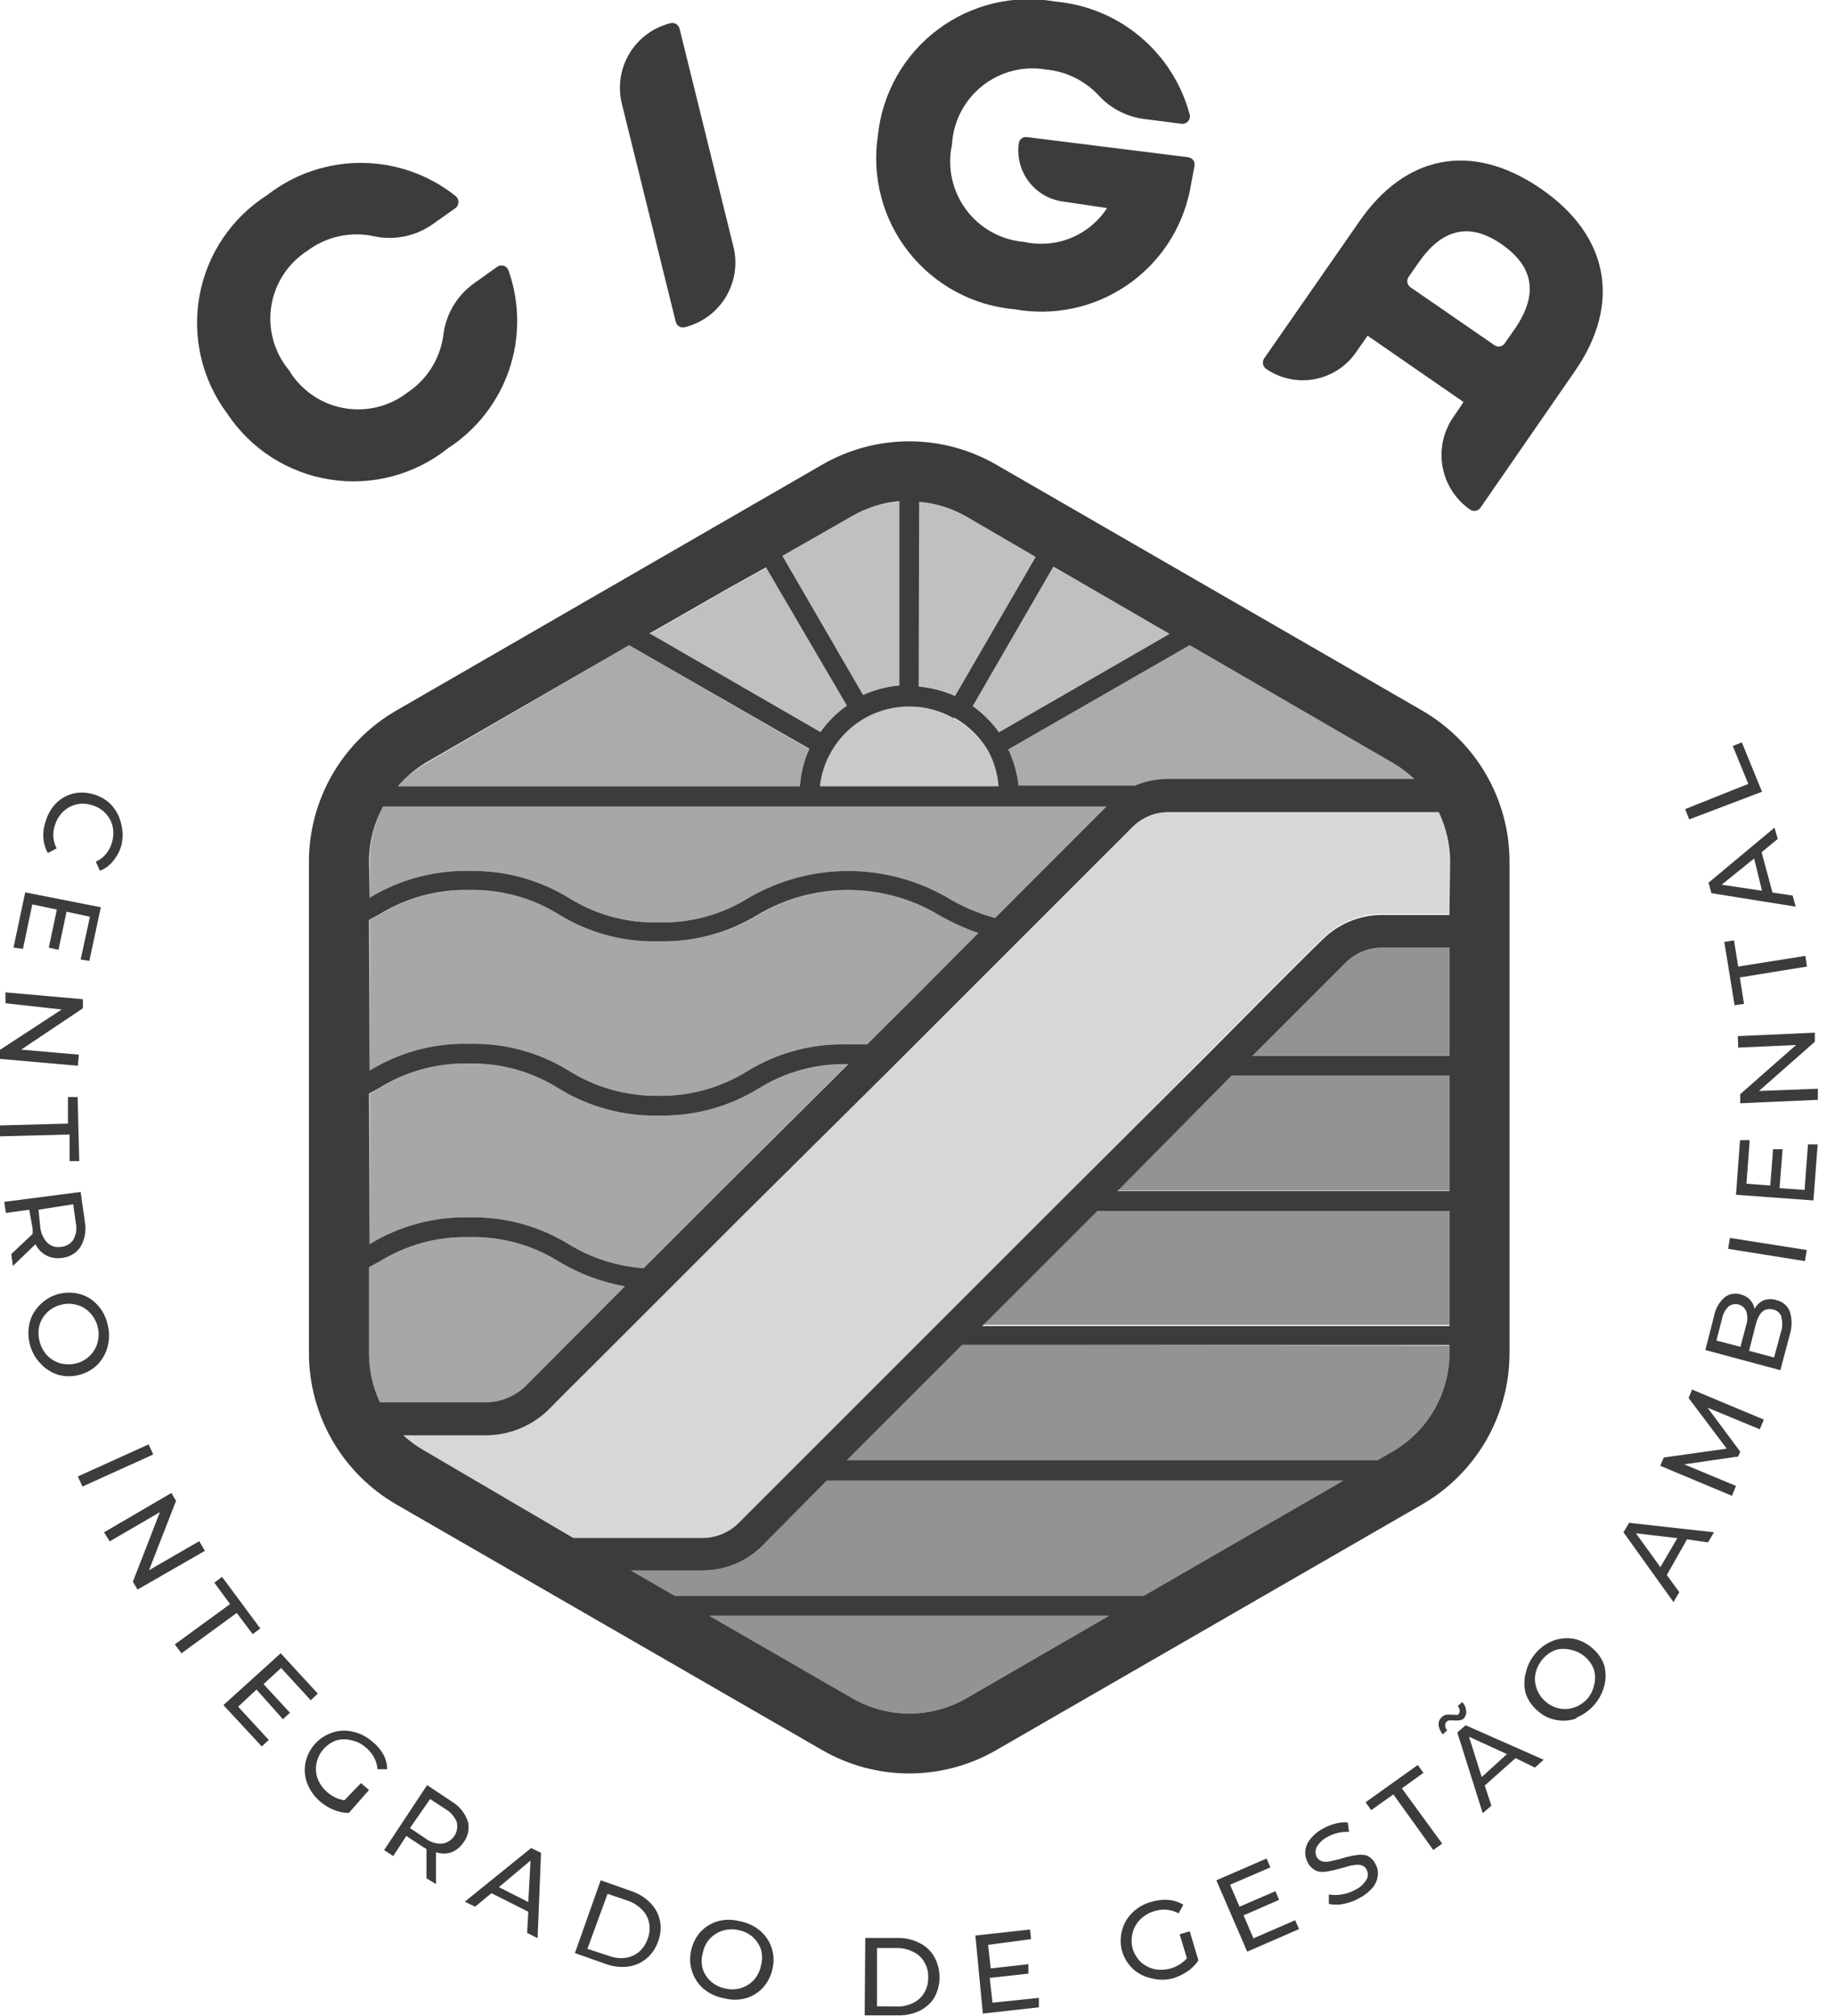 <svg width="91" height="100" viewBox="0 0 91 100" fill="none" xmlns="http://www.w3.org/2000/svg">
<g clip-path="url(#clip0_202_1800)">
<path d="M49.52 39H40.66C40.728 38.39 40.922 37.801 41.23 37.27C41.599 36.629 42.121 36.09 42.75 35.7L42.87 35.63C43.546 35.243 44.311 35.04 45.09 35.04C45.869 35.04 46.634 35.243 47.31 35.63L47.43 35.7C48.072 36.072 48.611 36.598 49 37.23C49.296 37.777 49.473 38.38 49.52 39Z" fill="#CAC9C9"/>
<path d="M70.13 38.63H57.92C57.36 38.632 56.806 38.744 56.29 38.96H50.51C50.441 38.339 50.269 37.734 50 37.17L59 32L69.07 37.81C69.454 38.042 69.809 38.317 70.13 38.63Z" fill="#ABABAB"/>
<path d="M58 31.44L49.54 36.32C49.179 35.819 48.74 35.38 48.24 35.02L52.24 28.1L58 31.44Z" fill="#C0C0C0"/>
<path d="M51.36 27.61L47.36 34.51C46.79 34.254 46.182 34.096 45.56 34.04V24.89C46.384 24.959 47.183 25.209 47.9 25.62L51.36 27.61Z" fill="#C0C0C0"/>
<path d="M44.6 24.89V34C43.978 34.056 43.37 34.214 42.8 34.47L38.8 27.57L42.24 25.57C42.966 25.171 43.773 24.938 44.6 24.89Z" fill="#C0C0C0"/>
<path d="M42 35C41.492 35.358 41.048 35.801 40.69 36.31L32.24 31.43L36.24 29.14L38.04 28.14L42 35Z" fill="#C0C0C0"/>
<path d="M40.15 37.17C39.887 37.748 39.725 38.367 39.67 39H19.73C20.134 38.549 20.607 38.164 21.13 37.86L31.2 32L31.44 32.14L40.15 37.17Z" fill="#ABABAB"/>
<path d="M31 63.8L30.93 63.86L29.11 65.69L26 68.81C25.508 69.252 24.88 69.514 24.22 69.55H18.84C18.485 68.793 18.301 67.966 18.3 67.13V62.85L18.8 62.58C20.139 61.745 21.693 61.32 23.27 61.36C24.844 61.319 26.396 61.743 27.73 62.58C28.735 63.185 29.844 63.599 31 63.8Z" fill="#A7A7A7"/>
<path d="M71.88 42.73V45.33H68.54C67.514 45.329 66.525 45.707 65.76 46.39C65.76 46.39 65.69 46.39 59.87 52.27L53.17 59L46.48 65.69L36.63 75.54C36.157 76.011 35.517 76.277 34.85 76.28H28.43L21.13 72C20.722 71.776 20.343 71.504 20 71.19H24.2C25.285 71.157 26.322 70.735 27.12 70C27.12 70 28.34 68.77 30.27 66.85L32.12 65L36.78 60.34L44 53.18L49.66 47.52L56.16 41.02C56.394 40.784 56.673 40.597 56.98 40.47C57.288 40.343 57.617 40.278 57.95 40.28H71.35C71.707 41.047 71.888 41.884 71.88 42.73Z" fill="#D7D7D7"/>
<path d="M42.07 52.76L35.62 59.2L31.92 62.9C30.602 62.81 29.325 62.402 28.2 61.71C26.72 60.8 25.007 60.338 23.27 60.38C21.529 60.336 19.813 60.798 18.33 61.71V54.24L18.83 53.97C20.169 53.135 21.723 52.71 23.3 52.75C24.867 52.724 26.408 53.158 27.73 54C29.215 54.908 30.93 55.369 32.67 55.33C34.407 55.368 36.118 54.906 37.6 54C38.937 53.161 40.492 52.737 42.07 52.78V52.76Z" fill="#A7A7A7"/>
<path d="M48.55 46.28L48.46 46.36C46.81 48 44.94 49.88 43 51.8C42.7 51.8 42.39 51.8 42 51.8C40.259 51.756 38.543 52.218 37.06 53.13C35.723 53.961 34.174 54.385 32.6 54.35C31.044 54.364 29.517 53.93 28.2 53.1C26.72 52.19 25.007 51.728 23.27 51.77C21.529 51.726 19.813 52.188 18.33 53.1V45.63L18.83 45.36C20.17 44.529 21.723 44.105 23.3 44.14C24.874 44.105 26.423 44.529 27.76 45.36C29.243 46.272 30.959 46.734 32.7 46.69C34.437 46.732 36.15 46.27 37.63 45.36C38.982 44.561 40.524 44.14 42.095 44.14C43.666 44.14 45.208 44.561 46.56 45.36C47.191 45.731 47.858 46.039 48.55 46.28Z" fill="#A7A7A7"/>
<path d="M54.87 40L49.35 45.53C48.523 45.31 47.732 44.973 47 44.53C45.501 43.659 43.799 43.2 42.065 43.2C40.331 43.2 38.629 43.659 37.13 44.53C35.796 45.367 34.244 45.791 32.67 45.75C31.092 45.793 29.537 45.369 28.2 44.53C26.718 43.624 25.007 43.162 23.27 43.2C21.53 43.161 19.815 43.622 18.33 44.53V42.73C18.321 41.778 18.552 40.84 19 40H54.87Z" fill="#A7A7A7"/>
<path d="M71.88 47V52.39H62.11L66.85 47.65C67.315 47.234 67.916 47.003 68.54 47H71.88Z" fill="#939393"/>
<path d="M71.88 53.35V59.06H55.41L61 53.43L61.08 53.35H71.88Z" fill="#939393"/>
<path d="M71.88 60V65.71H48.71L54.33 60.09L54.42 60H71.88Z" fill="#939393"/>
<path d="M71.88 66.74V67.13C71.874 68.118 71.61 69.088 71.114 69.942C70.617 70.796 69.906 71.506 69.05 72L68.32 72.42H42L47.62 66.8L47.71 66.71L71.88 66.74Z" fill="#939393"/>
<path d="M66.61 73.44L56.72 79.15H33.46L32.7 78.71L31.28 77.89H34.85C35.398 77.891 35.941 77.784 36.447 77.575C36.953 77.366 37.413 77.058 37.8 76.67L41 73.44H66.61Z" fill="#939393"/>
<path d="M55 80.14L47.91 84.23C47.05 84.728 46.074 84.99 45.08 84.99C44.086 84.99 43.11 84.728 42.25 84.23L35.16 80.14H55Z" fill="#939393"/>
<path d="M70.54 35.25L49.41 23.05C48.097 22.29 46.607 21.889 45.09 21.889C43.573 21.889 42.083 22.29 40.77 23.05L19.64 35.25C18.329 36.011 17.24 37.101 16.482 38.414C15.724 39.726 15.323 41.214 15.32 42.73V67.13C15.325 68.645 15.726 70.133 16.483 71.446C17.241 72.758 18.33 73.849 19.64 74.61L40.77 86.8C42.083 87.56 43.573 87.961 45.09 87.961C46.607 87.961 48.097 87.56 49.41 86.8L70.54 74.61C71.85 73.849 72.939 72.758 73.697 71.446C74.454 70.133 74.856 68.645 74.86 67.13V42.73C74.857 41.214 74.456 39.726 73.698 38.414C72.94 37.101 71.851 36.011 70.54 35.25ZM69.05 37.82C69.44 38.047 69.802 38.319 70.13 38.63H57.92C57.36 38.632 56.806 38.744 56.29 38.96H50.51C50.441 38.339 50.269 37.734 50 37.17L59 32L69.05 37.82ZM58 31.44L49.54 36.32C49.179 35.82 48.74 35.381 48.24 35.02L52.24 28.1L58 31.44ZM45.58 24.89C46.404 24.959 47.203 25.209 47.92 25.62L51.36 27.62L47.36 34.52C46.79 34.264 46.182 34.106 45.56 34.05L45.58 24.89ZM47.31 35.59L47.43 35.66C48.077 36.043 48.617 36.583 49 37.23C49.296 37.777 49.473 38.38 49.52 39H40.66C40.728 38.39 40.922 37.801 41.23 37.27C41.599 36.629 42.121 36.09 42.75 35.7L42.87 35.63C43.546 35.243 44.311 35.04 45.09 35.04C45.869 35.04 46.634 35.243 47.31 35.63V35.59ZM42.26 25.59C42.976 25.176 43.776 24.927 44.6 24.86V34C43.978 34.056 43.37 34.215 42.8 34.47L38.8 27.57L42.26 25.59ZM32.19 31.43L36.19 29.14L37.99 28.14L42 35C41.492 35.358 41.048 35.802 40.69 36.31L32.24 31.43H32.19ZM21.13 37.82L31.2 32L31.44 32.14L40.14 37.14C39.877 37.728 39.718 38.358 39.67 39H19.73C20.131 38.535 20.604 38.136 21.13 37.82ZM18.3 42.73C18.3 41.776 18.541 40.837 19 40H54.87L49.35 45.53C48.523 45.31 47.732 44.973 47 44.53C45.501 43.659 43.799 43.2 42.065 43.2C40.331 43.2 38.629 43.659 37.13 44.53C35.796 45.367 34.244 45.791 32.67 45.75C31.092 45.793 29.537 45.369 28.2 44.53C26.718 43.624 25.007 43.162 23.27 43.2C21.53 43.161 19.815 43.622 18.33 44.53L18.3 42.73ZM18.3 45.63L18.8 45.36C20.14 44.529 21.693 44.105 23.27 44.14C24.844 44.105 26.393 44.529 27.73 45.36C29.213 46.272 30.929 46.734 32.67 46.69C34.407 46.732 36.12 46.27 37.6 45.36C38.952 44.561 40.494 44.14 42.065 44.14C43.636 44.14 45.178 44.561 46.53 45.36C47.165 45.732 47.835 46.04 48.53 46.28L48.44 46.36C46.81 48 44.94 49.88 43 51.8C42.7 51.8 42.39 51.8 42 51.8C40.259 51.756 38.543 52.218 37.06 53.13C35.723 53.961 34.174 54.385 32.6 54.35C31.044 54.364 29.517 53.93 28.2 53.1C26.72 52.19 25.007 51.728 23.27 51.77C21.529 51.726 19.813 52.188 18.33 53.1L18.3 45.63ZM18.3 54.24L18.8 53.97C20.139 53.135 21.693 52.71 23.27 52.75C24.847 52.718 26.399 53.153 27.73 54C29.215 54.908 30.93 55.369 32.67 55.33C34.407 55.368 36.118 54.906 37.6 54C38.937 53.161 40.492 52.737 42.07 52.78L35.62 59.2L31.92 62.9C30.602 62.81 29.325 62.402 28.2 61.71C26.72 60.8 25.007 60.338 23.27 60.38C21.529 60.336 19.813 60.798 18.33 61.71L18.3 54.24ZM18.84 69.55C18.485 68.793 18.301 67.966 18.3 67.13V62.85L18.8 62.58C20.139 61.745 21.693 61.32 23.27 61.36C24.844 61.319 26.396 61.743 27.73 62.58C28.735 63.185 29.844 63.599 31 63.8L30.93 63.86L29.11 65.69L26 68.81C25.508 69.252 24.88 69.514 24.22 69.55H18.84ZM47.92 84.23C47.06 84.728 46.084 84.99 45.09 84.99C44.096 84.99 43.12 84.728 42.26 84.23L35.17 80.14H55L47.92 84.23ZM56.72 79.15H33.46L32.7 78.71L31.28 77.89H34.85C35.398 77.891 35.941 77.784 36.447 77.575C36.953 77.366 37.413 77.058 37.8 76.67L41 73.44H66.61L56.72 79.15ZM71.88 67.15C71.871 68.135 71.605 69.1 71.109 69.951C70.613 70.801 69.903 71.508 69.05 72L68.32 72.42H42L47.62 66.8L47.71 66.71H71.88V67.15ZM71.88 65.77H48.71L54.33 60.15L54.42 60.06H71.88V65.77ZM71.88 59.08H55.41L61 53.43L61.08 53.35H71.88V59.08ZM71.88 52.38H62.11L66.85 47.64C67.316 47.228 67.917 47 68.54 47H71.88V52.38ZM71.88 45.38H68.54C67.514 45.38 66.525 45.757 65.76 46.44C65.76 46.44 65.69 46.44 59.87 52.32L53.17 59L46.48 65.69L36.63 75.54C36.157 76.011 35.517 76.277 34.85 76.28H28.43L21.13 72C20.722 71.776 20.343 71.504 20 71.19H24.2C25.285 71.158 26.322 70.735 27.12 70C27.12 70 28.34 68.77 30.27 66.85L32.12 65L36.78 60.34L44 53.18L49.66 47.52L56.16 41.02C56.394 40.784 56.673 40.597 56.98 40.47C57.288 40.343 57.617 40.278 57.95 40.28H71.35C71.717 41.045 71.909 41.882 71.91 42.73L71.88 45.38Z" fill="#3C3C3B"/>
<path d="M11.26 20.5C10.642 19.671 10.202 18.723 9.968 17.717C9.733 16.71 9.709 15.665 9.897 14.649C10.084 13.632 10.48 12.665 11.059 11.808C11.637 10.952 12.387 10.224 13.26 9.67C14.595 8.63 16.241 8.07 17.934 8.079C19.626 8.088 21.266 8.666 22.59 9.72C22.636 9.756 22.673 9.801 22.698 9.853C22.724 9.905 22.737 9.962 22.737 10.02C22.737 10.078 22.724 10.135 22.698 10.187C22.673 10.239 22.636 10.284 22.59 10.32L21.4 11.16C20.974 11.449 20.493 11.646 19.987 11.739C19.481 11.832 18.961 11.819 18.46 11.7C17.901 11.591 17.326 11.6 16.771 11.728C16.217 11.855 15.695 12.098 15.24 12.44C14.764 12.747 14.358 13.151 14.05 13.626C13.742 14.101 13.538 14.636 13.452 15.195C13.366 15.755 13.4 16.326 13.551 16.872C13.703 17.417 13.968 17.925 14.33 18.36C14.621 18.846 15.012 19.265 15.477 19.588C15.942 19.912 16.47 20.133 17.027 20.237C17.584 20.341 18.157 20.325 18.707 20.191C19.258 20.057 19.773 19.808 20.22 19.46C20.692 19.144 21.093 18.732 21.396 18.252C21.699 17.771 21.898 17.232 21.98 16.67C22.034 16.158 22.195 15.664 22.451 15.217C22.708 14.771 23.055 14.384 23.47 14.08L24.66 13.23C24.707 13.198 24.762 13.177 24.818 13.169C24.875 13.161 24.933 13.167 24.987 13.185C25.042 13.204 25.091 13.235 25.131 13.275C25.172 13.316 25.202 13.366 25.22 13.42C25.781 15.012 25.791 16.747 25.247 18.345C24.702 19.943 23.636 21.311 22.22 22.23C21.405 22.882 20.462 23.357 19.453 23.625C18.444 23.892 17.39 23.946 16.358 23.783C15.327 23.62 14.341 23.244 13.463 22.679C12.585 22.114 11.835 21.372 11.26 20.5Z" fill="#3C3C3B"/>
<path d="M33.25 1.15C33.297 1.138 33.346 1.136 33.395 1.143C33.443 1.15 33.489 1.166 33.531 1.191C33.573 1.216 33.609 1.25 33.638 1.289C33.667 1.328 33.688 1.373 33.7 1.42L36.37 12.23C36.475 12.651 36.495 13.088 36.431 13.517C36.366 13.946 36.218 14.358 35.994 14.73C35.77 15.101 35.475 15.425 35.127 15.682C34.777 15.94 34.381 16.126 33.96 16.23C33.913 16.242 33.864 16.244 33.815 16.237C33.767 16.23 33.721 16.214 33.679 16.189C33.637 16.163 33.601 16.13 33.572 16.091C33.543 16.052 33.522 16.007 33.51 15.96L30.84 5.15C30.735 4.729 30.715 4.292 30.779 3.863C30.844 3.434 30.992 3.022 31.216 2.65C31.44 2.279 31.735 1.955 32.084 1.698C32.433 1.44 32.829 1.254 33.25 1.15Z" fill="#3C3C3B"/>
<path d="M43.54 6.69C43.649 5.662 43.968 4.668 44.478 3.769C44.989 2.87 45.678 2.086 46.505 1.466C47.332 0.846 48.278 0.403 49.283 0.164C50.289 -0.074 51.333 -0.103 52.35 0.08C53.9 0.219 55.37 0.832 56.56 1.836C57.75 2.84 58.602 4.185 59 5.69C59.014 5.748 59.013 5.809 58.997 5.867C58.982 5.925 58.953 5.978 58.913 6.023C58.873 6.067 58.822 6.101 58.766 6.121C58.71 6.142 58.649 6.148 58.59 6.14L56.8 5.91C55.919 5.811 55.103 5.4 54.5 4.75C53.819 4.011 52.89 3.548 51.89 3.45C51.334 3.353 50.763 3.375 50.216 3.515C49.669 3.654 49.157 3.908 48.715 4.259C48.273 4.611 47.91 5.052 47.651 5.554C47.391 6.055 47.241 6.606 47.21 7.17C47.09 7.727 47.09 8.303 47.211 8.86C47.332 9.417 47.57 9.942 47.91 10.399C48.25 10.856 48.683 11.236 49.182 11.512C49.68 11.788 50.232 11.954 50.8 12C51.573 12.171 52.38 12.101 53.112 11.801C53.845 11.501 54.469 10.984 54.9 10.32L52.74 10C52.404 9.958 52.081 9.85 51.787 9.682C51.494 9.515 51.236 9.29 51.03 9.023C50.823 8.755 50.672 8.449 50.585 8.122C50.497 7.796 50.475 7.455 50.52 7.12C50.525 7.072 50.539 7.025 50.563 6.982C50.587 6.94 50.618 6.902 50.657 6.872C50.695 6.843 50.739 6.821 50.786 6.808C50.833 6.796 50.882 6.793 50.93 6.8L58.93 7.8C58.977 7.806 59.023 7.822 59.065 7.846C59.106 7.87 59.142 7.902 59.171 7.94C59.2 7.978 59.221 8.022 59.233 8.068C59.245 8.114 59.247 8.163 59.24 8.21L59 9.49C58.599 11.403 57.468 13.084 55.847 14.176C54.226 15.269 52.244 15.686 50.32 15.34C49.293 15.251 48.296 14.952 47.389 14.461C46.483 13.97 45.688 13.298 45.052 12.487C44.416 11.676 43.954 10.743 43.694 9.746C43.434 8.748 43.381 7.708 43.54 6.69Z" fill="#3C3C3B"/>
<path d="M67.4 11C69.68 7.69 72.97 7 76.4 9.35C79.83 11.7 80.4 15.09 78.1 18.41L73.42 25.18C73.365 25.26 73.281 25.316 73.186 25.335C73.09 25.353 72.991 25.334 72.91 25.28C72.19 24.783 71.697 24.02 71.54 23.159C71.382 22.298 71.573 21.41 72.07 20.69L72.58 19.94L67.82 16.65L67.25 17.47C67.011 17.818 66.705 18.115 66.351 18.344C65.996 18.574 65.6 18.731 65.185 18.807C64.77 18.883 64.344 18.877 63.931 18.788C63.518 18.699 63.127 18.53 62.78 18.29C62.703 18.232 62.651 18.147 62.635 18.053C62.618 17.958 62.638 17.861 62.69 17.78L67.4 11ZM74.11 17.12C74.149 17.148 74.194 17.169 74.241 17.18C74.288 17.19 74.337 17.192 74.384 17.183C74.432 17.175 74.477 17.157 74.518 17.131C74.558 17.104 74.593 17.07 74.62 17.03L75.11 16.33C76.27 14.65 76.11 13.27 74.49 12.13C72.87 10.99 71.49 11.36 70.34 13.04L69.85 13.74C69.796 13.821 69.777 13.92 69.795 14.015C69.814 14.111 69.87 14.195 69.95 14.25L74.11 17.12Z" fill="#3C3C3B"/>
<path d="M2.81 39.81C3.061 39.573 3.372 39.411 3.71 39.34C4.045 39.281 4.389 39.309 4.71 39.42C5.047 39.525 5.349 39.723 5.58 39.99C5.804 40.254 5.955 40.571 6.02 40.91C6.108 41.269 6.101 41.645 6 42C5.912 42.268 5.773 42.516 5.59 42.73C5.421 42.933 5.205 43.091 4.96 43.19L4.75 42.74C4.934 42.656 5.099 42.534 5.233 42.383C5.368 42.231 5.469 42.053 5.53 41.86C5.617 41.603 5.641 41.328 5.6 41.06C5.554 40.807 5.44 40.572 5.27 40.38C5.094 40.178 4.866 40.029 4.61 39.95C4.36 39.861 4.091 39.84 3.83 39.89C3.58 39.942 3.349 40.059 3.16 40.23C2.96 40.415 2.811 40.65 2.73 40.91C2.661 41.1 2.633 41.302 2.646 41.504C2.66 41.705 2.716 41.901 2.81 42.08L2.37 42.31C2.242 42.08 2.167 41.823 2.15 41.56C2.132 41.275 2.173 40.989 2.27 40.72C2.371 40.376 2.556 40.063 2.81 39.81Z" fill="#3C3C3B"/>
<path d="M1.14 47.06L0.67 47L1.25 44.26L5 45L4.43 47.66L4 47.59L4.46 45.47L3.3 45.22L2.9 47.11L2.42 47L2.82 45.11L1.6 44.86L1.14 47.06Z" fill="#3C3C3B"/>
<path d="M3.86 52.86L0 52.52V52.07L3.06 50.07L0.27 49.76V49.22L4.11 49.56V50.01L1.05 52.06L3.91 52.31L3.86 52.86Z" fill="#3C3C3B"/>
<path d="M3.37 55.73V54.41H3.85L3.93 57.59H3.45V56.27L0 56.36V55.82L3.37 55.73Z" fill="#3C3C3B"/>
<path d="M0.56 62.2L1.62 61.2C1.62 61.1 1.62 61.02 1.62 60.96L1.45 60L0.29 60.16L0.21 59.61L4 59.12L4.21 60.61C4.284 61.029 4.21 61.46 4 61.83C3.899 61.986 3.763 62.118 3.604 62.215C3.445 62.312 3.266 62.372 3.08 62.39C2.814 62.434 2.541 62.392 2.3 62.27C2.064 62.147 1.874 61.951 1.76 61.71L0.64 62.79L0.56 62.2ZM2.37 61.66C2.461 61.741 2.57 61.8 2.689 61.831C2.807 61.862 2.93 61.865 3.05 61.84C3.169 61.829 3.285 61.791 3.387 61.729C3.489 61.666 3.576 61.581 3.64 61.48C3.779 61.23 3.821 60.939 3.76 60.66L3.63 59.73L1.91 60L2 60.9C2.036 61.187 2.166 61.455 2.37 61.66Z" fill="#3C3C3B"/>
<path d="M1.47 65.6C1.559 65.256 1.742 64.944 2 64.7C2.249 64.45 2.559 64.271 2.9 64.18C3.244 64.09 3.606 64.09 3.95 64.18C4.284 64.271 4.586 64.455 4.82 64.71C5.083 64.988 5.263 65.335 5.34 65.71C5.43 66.061 5.43 66.429 5.34 66.78C5.256 67.114 5.087 67.421 4.85 67.67C4.598 67.921 4.284 68.101 3.94 68.19C3.596 68.284 3.234 68.284 2.89 68.19C2.548 68.083 2.24 67.886 2 67.62C1.75 67.356 1.571 67.032 1.48 66.68C1.387 66.326 1.384 65.955 1.47 65.6ZM2.35 67.24C2.53 67.421 2.754 67.552 3 67.62C3.259 67.685 3.531 67.685 3.79 67.62C4.047 67.553 4.282 67.418 4.47 67.23C4.648 67.049 4.775 66.825 4.84 66.58C4.91 66.321 4.91 66.049 4.84 65.79C4.771 65.53 4.637 65.293 4.45 65.1C4.275 64.912 4.049 64.78 3.8 64.72C3.545 64.645 3.275 64.645 3.02 64.72C2.771 64.778 2.541 64.901 2.355 65.077C2.169 65.253 2.033 65.475 1.96 65.72C1.89 65.979 1.89 66.251 1.96 66.51C2.022 66.784 2.157 67.036 2.35 67.24Z" fill="#3C3C3B"/>
<path d="M7.37 71.64L7.6 72.14L4.09 73.73L3.86 73.23L7.37 71.64Z" fill="#3C3C3B"/>
<path d="M10.16 76.92L6.82 78.84L6.59 78.45L7.93 75L5.44 76.45L5.16 76L8.5 74.05L8.73 74.44L7.39 77.88L9.88 76.44L10.16 76.92Z" fill="#3C3C3B"/>
<path d="M11.41 79.56L10.63 78.5L11.01 78.21L12.91 80.77L12.53 81.05L11.74 80L9 82L8.67 81.56L11.41 79.56Z" fill="#3C3C3B"/>
<path d="M13.33 86.3L12.98 86.62L11.08 84.57L13.92 82L15.76 84L15.41 84.33L13.94 82.73L13.07 83.53L14.38 84.95L14.03 85.27L12.72 83.8L11.81 84.65L13.33 86.3Z" fill="#3C3C3B"/>
<path d="M17.9 88.44L18.3 88.78L17.3 89.92C17.046 89.917 16.795 89.867 16.56 89.77C16.308 89.669 16.075 89.527 15.87 89.35C15.594 89.11 15.378 88.809 15.24 88.47C15.116 88.152 15.082 87.806 15.14 87.47C15.204 87.121 15.361 86.795 15.593 86.526C15.825 86.257 16.124 86.055 16.46 85.94C16.781 85.827 17.128 85.807 17.46 85.88C17.832 85.956 18.177 86.128 18.46 86.38C18.68 86.548 18.863 86.759 19 87C19.129 87.229 19.198 87.487 19.2 87.75H18.72C18.703 87.545 18.644 87.345 18.548 87.163C18.452 86.981 18.32 86.82 18.16 86.69C17.959 86.502 17.71 86.374 17.44 86.32C17.192 86.25 16.928 86.25 16.68 86.32C16.429 86.413 16.205 86.568 16.03 86.77C15.856 86.972 15.739 87.217 15.69 87.48C15.644 87.735 15.668 87.998 15.76 88.24C15.863 88.491 16.024 88.713 16.23 88.89C16.468 89.104 16.763 89.243 17.08 89.29L17.9 88.44Z" fill="#3C3C3B"/>
<path d="M21.15 93.16V91.71L20.95 91.59L20.15 91.06L19.5 92.06L19.05 91.76L21.18 88.54L22.43 89.37C22.802 89.598 23.079 89.954 23.21 90.37C23.248 90.54 23.25 90.717 23.213 90.888C23.177 91.059 23.104 91.22 23 91.36C22.855 91.59 22.642 91.769 22.39 91.87C22.14 91.956 21.869 91.956 21.62 91.87V93.45L21.15 93.16ZM21.94 91.44C22.059 91.421 22.174 91.378 22.275 91.313C22.377 91.248 22.464 91.162 22.531 91.061C22.598 90.961 22.643 90.847 22.663 90.728C22.684 90.609 22.679 90.487 22.65 90.37C22.544 90.106 22.355 89.885 22.11 89.74L21.33 89.23L20.33 90.67L21.11 91.19C21.347 91.372 21.642 91.461 21.94 91.44Z" fill="#3C3C3B"/>
<path d="M26.2 94.82L24.37 93.9L23.56 94.57L23.05 94.32L26.34 91.66L26.83 91.9L26.66 96.13L26.14 95.87L26.2 94.82ZM26.2 94.34L26.31 92.28L24.74 93.6L26.2 94.34Z" fill="#3C3C3B"/>
<path d="M29.79 93.26L31.32 93.8C31.676 93.919 31.998 94.121 32.26 94.39C32.5 94.634 32.664 94.944 32.73 95.28C32.793 95.615 32.762 95.961 32.64 96.28C32.531 96.615 32.33 96.913 32.06 97.14C31.799 97.36 31.479 97.499 31.14 97.54C30.768 97.585 30.391 97.54 30.04 97.41L28.51 96.87L29.79 93.26ZM30.17 97C30.434 97.103 30.718 97.141 31 97.11C31.254 97.077 31.493 96.973 31.69 96.81C31.889 96.635 32.037 96.411 32.12 96.16C32.217 95.912 32.241 95.641 32.19 95.38C32.143 95.129 32.021 94.899 31.84 94.72C31.643 94.515 31.399 94.361 31.13 94.27L30.13 93.93L29.13 96.66L30.17 97Z" fill="#3C3C3B"/>
<path d="M34.9 98.65C34.634 98.421 34.435 98.125 34.324 97.792C34.213 97.459 34.194 97.103 34.27 96.76C34.339 96.415 34.498 96.094 34.73 95.83C34.965 95.573 35.266 95.386 35.6 95.29C35.954 95.194 36.326 95.194 36.68 95.29C37.048 95.353 37.392 95.512 37.68 95.75C37.951 95.975 38.153 96.271 38.264 96.605C38.376 96.939 38.391 97.297 38.31 97.64C38.241 97.985 38.083 98.306 37.85 98.57C37.619 98.826 37.321 99.013 36.99 99.11C36.636 99.206 36.264 99.206 35.91 99.11C35.539 99.047 35.191 98.888 34.9 98.65ZM36.77 98.6C37.011 98.518 37.227 98.377 37.4 98.19C37.572 97.986 37.689 97.742 37.74 97.48C37.81 97.225 37.81 96.955 37.74 96.7C37.658 96.459 37.517 96.243 37.33 96.07C37.126 95.898 36.882 95.781 36.62 95.73C36.364 95.67 36.097 95.679 35.845 95.756C35.594 95.833 35.368 95.976 35.19 96.17C35.014 96.371 34.897 96.617 34.85 96.88C34.775 97.135 34.775 97.405 34.85 97.66C34.932 97.903 35.077 98.121 35.27 98.29C35.473 98.464 35.718 98.581 35.98 98.63C36.241 98.691 36.514 98.68 36.77 98.6Z" fill="#3C3C3B"/>
<path d="M42.91 96.12H44.54C44.916 96.116 45.287 96.205 45.62 96.38C45.923 96.533 46.174 96.774 46.34 97.07C46.505 97.377 46.592 97.721 46.592 98.07C46.592 98.419 46.505 98.763 46.34 99.07C46.158 99.36 45.898 99.592 45.59 99.74C45.249 99.898 44.876 99.973 44.5 99.96H42.88L42.91 96.12ZM44.45 99.52C44.733 99.534 45.015 99.475 45.27 99.35C45.502 99.242 45.697 99.068 45.83 98.85C45.965 98.623 46.034 98.364 46.03 98.1C46.046 97.835 45.983 97.57 45.85 97.34C45.728 97.115 45.539 96.933 45.31 96.82C45.057 96.687 44.776 96.618 44.49 96.62H43.49V99.51L44.45 99.52Z" fill="#3C3C3B"/>
<path d="M51.52 99.09V99.56L48.74 99.87L48.37 96L51.08 95.7L51.13 96.18L49 96.46L49.13 97.63L51 97.42V97.89L49.08 98.1L49.22 99.33L51.52 99.09Z" fill="#3C3C3B"/>
<path d="M58.5 95.94L59 95.79L59.43 97.23C59.291 97.443 59.11 97.627 58.9 97.77C58.679 97.922 58.436 98.04 58.18 98.12C57.826 98.214 57.454 98.214 57.1 98.12C56.761 98.052 56.446 97.893 56.19 97.66C55.929 97.415 55.739 97.104 55.64 96.76C55.555 96.432 55.555 96.088 55.64 95.76C55.723 95.421 55.9 95.113 56.15 94.87C56.412 94.612 56.736 94.426 57.09 94.33C57.365 94.245 57.653 94.211 57.94 94.23C58.202 94.254 58.455 94.335 58.68 94.47L58.45 94.9C58.268 94.801 58.068 94.74 57.861 94.721C57.655 94.702 57.447 94.726 57.25 94.79C56.985 94.864 56.744 95.005 56.55 95.2C56.366 95.381 56.234 95.61 56.17 95.86C56.1 96.119 56.1 96.391 56.17 96.65C56.246 96.905 56.388 97.136 56.58 97.32C56.773 97.492 57.007 97.613 57.26 97.67C57.551 97.724 57.85 97.703 58.13 97.609C58.41 97.514 58.662 97.349 58.86 97.13L58.5 95.94Z" fill="#3C3C3B"/>
<path d="M64.23 95.24L64.42 95.68L61.85 96.8L60.32 93.26L62.81 92.18L63 92.62L61 93.48L61.47 94.57L63.25 93.8L63.43 94.23L61.67 95L62.16 96.14L64.23 95.24Z" fill="#3C3C3B"/>
<path d="M66.63 94.43C66.39 94.485 66.14 94.485 65.9 94.43V93.96C66.115 94 66.335 94 66.55 93.96C66.789 93.922 67.02 93.841 67.23 93.72C67.456 93.611 67.644 93.437 67.77 93.22C67.812 93.145 67.834 93.061 67.834 92.975C67.834 92.889 67.812 92.805 67.77 92.73C67.745 92.675 67.707 92.627 67.66 92.589C67.613 92.551 67.559 92.524 67.5 92.51C67.379 92.48 67.251 92.48 67.13 92.51C67 92.51 66.82 92.58 66.59 92.64C66.354 92.714 66.114 92.771 65.87 92.81C65.689 92.855 65.501 92.855 65.32 92.81C65.121 92.731 64.957 92.581 64.86 92.39C64.763 92.22 64.718 92.025 64.73 91.83C64.748 91.615 64.828 91.41 64.96 91.24C65.133 91.017 65.351 90.833 65.6 90.7C65.795 90.59 66.003 90.506 66.22 90.45C66.421 90.392 66.631 90.372 66.84 90.39L66.9 90.86C66.712 90.851 66.523 90.868 66.34 90.91C66.161 90.952 65.99 91.019 65.83 91.11C65.607 91.219 65.422 91.394 65.3 91.61C65.26 91.687 65.24 91.773 65.24 91.86C65.24 91.947 65.26 92.033 65.3 92.11C65.36 92.212 65.456 92.287 65.57 92.32C65.695 92.35 65.825 92.35 65.95 92.32C66.132 92.287 66.312 92.243 66.49 92.19C66.722 92.115 66.959 92.058 67.2 92.02C67.381 91.98 67.569 91.98 67.75 92.02C67.944 92.099 68.103 92.244 68.2 92.43C68.301 92.598 68.347 92.794 68.33 92.99C68.312 93.208 68.232 93.416 68.1 93.59C67.921 93.808 67.7 93.989 67.45 94.12C67.198 94.273 66.92 94.378 66.63 94.43Z" fill="#3C3C3B"/>
<path d="M69.1 89L68 89.78L67.72 89.39L70.31 87.54L70.59 87.93L69.52 88.7L71.52 91.44L71.08 91.76L69.1 89Z" fill="#3C3C3B"/>
<path d="M72.34 85.33C72.243 85.338 72.147 85.338 72.05 85.33H71.87C71.849 85.33 71.828 85.334 71.809 85.343C71.79 85.351 71.773 85.364 71.76 85.38C71.729 85.403 71.704 85.433 71.688 85.468C71.672 85.503 71.666 85.542 71.67 85.58C71.672 85.67 71.708 85.755 71.77 85.82L71.55 86.02C71.433 85.889 71.36 85.725 71.34 85.55C71.334 85.476 71.346 85.402 71.376 85.334C71.406 85.266 71.452 85.206 71.51 85.16C71.566 85.101 71.64 85.062 71.72 85.05C71.816 85.038 71.914 85.038 72.01 85.05H72.19C72.226 85.061 72.264 85.061 72.3 85.05C72.329 85.026 72.353 84.995 72.368 84.96C72.384 84.926 72.391 84.888 72.39 84.85C72.387 84.763 72.351 84.681 72.29 84.62L72.51 84.42C72.63 84.544 72.701 84.708 72.71 84.88C72.716 84.953 72.705 85.027 72.677 85.094C72.65 85.162 72.606 85.222 72.55 85.27C72.485 85.304 72.413 85.325 72.34 85.33ZM75.16 87.2L73.63 88.56L73.96 89.56L73.53 89.93L72.27 85.93L72.68 85.57L76.55 87.28L76.12 87.67L75.16 87.2ZM74.73 87L72.85 86.14L73.48 88.14L74.73 87Z" fill="#3C3C3B"/>
<path d="M78.18 85.23C77.86 85.347 77.514 85.374 77.18 85.31C76.832 85.25 76.509 85.09 76.25 84.85C75.978 84.623 75.774 84.325 75.66 83.99C75.575 83.662 75.575 83.318 75.66 82.99C75.739 82.62 75.911 82.275 76.16 81.99C76.397 81.713 76.7 81.5 77.04 81.37C77.36 81.255 77.704 81.225 78.04 81.28C78.386 81.352 78.707 81.514 78.97 81.75C79.242 81.977 79.446 82.275 79.56 82.61C79.645 82.938 79.645 83.282 79.56 83.61C79.469 83.963 79.297 84.289 79.057 84.563C78.817 84.838 78.517 85.052 78.18 85.19V85.23ZM79.05 83.58C79.12 83.335 79.12 83.075 79.05 82.83C78.965 82.578 78.812 82.353 78.61 82.18C78.412 82.003 78.17 81.883 77.91 81.83C77.664 81.765 77.406 81.765 77.16 81.83C76.909 81.923 76.685 82.078 76.51 82.28C76.334 82.484 76.21 82.728 76.15 82.99C76.096 83.24 76.114 83.499 76.2 83.74C76.285 83.992 76.438 84.217 76.64 84.39C76.838 84.567 77.08 84.687 77.34 84.74C77.591 84.79 77.85 84.769 78.09 84.68C78.342 84.59 78.567 84.434 78.74 84.23C78.896 84.042 79.002 83.819 79.05 83.58Z" fill="#3C3C3B"/>
<path d="M83.66 76.35L82.66 78.12L83.28 78.97L82.99 79.46L80.51 76L80.79 75.53L85 76L84.7 76.5L83.66 76.35ZM83.18 76.29L81.13 76.05L82.34 77.73L83.18 76.29Z" fill="#3C3C3B"/>
<path d="M87.27 70.89L84.68 69.82L86.3 72L86.2 72.24L83.52 72.63L86.09 73.7L85.89 74.19L82.33 72.7L82.51 72.29L85.63 71.85L83.74 69.34L83.91 68.92L87.47 70.41L87.27 70.89Z" fill="#3C3C3B"/>
<path d="M87.47 64.49C87.678 64.42 87.902 64.42 88.11 64.49C88.256 64.523 88.392 64.591 88.505 64.689C88.618 64.786 88.706 64.91 88.76 65.05C88.875 65.421 88.875 65.819 88.76 66.19L88.29 67.96L84.57 66.96L85 65.28C85.065 64.926 85.244 64.603 85.51 64.36C85.619 64.268 85.75 64.206 85.89 64.178C86.029 64.15 86.174 64.157 86.31 64.2C86.489 64.239 86.652 64.329 86.78 64.46C86.901 64.587 86.981 64.747 87.01 64.92C87.109 64.728 87.271 64.576 87.47 64.49ZM85.12 66.49L86.31 66.8L86.6 65.71C86.67 65.492 86.67 65.258 86.6 65.04C86.567 64.957 86.514 64.883 86.447 64.824C86.38 64.764 86.3 64.722 86.213 64.7C86.127 64.677 86.036 64.675 85.948 64.695C85.861 64.714 85.779 64.753 85.71 64.81C85.55 64.971 85.442 65.177 85.4 65.4L85.12 66.49ZM88.34 65.3C88.308 65.211 88.253 65.133 88.181 65.071C88.109 65.01 88.023 64.968 87.93 64.95C87.51 64.84 87.23 65.09 87.07 65.69L86.74 67L87.98 67.33L88.31 66.1C88.396 65.856 88.407 65.591 88.34 65.34V65.3Z" fill="#3C3C3B"/>
<path d="M85.7 61.94L85.79 61.4L89.6 62L89.51 62.55L85.7 61.94Z" fill="#3C3C3B"/>
<path d="M89.66 56.76H90.14L89.93 59.54L86.09 59.26L86.29 56.55H86.77L86.61 58.71L87.79 58.8L87.93 57H88.4L88.25 58.93L89.49 59.02L89.66 56.76Z" fill="#3C3C3B"/>
<path d="M86.18 51.39L90 51.22V51.67L87.23 54.11L90.15 54V54.55L86.3 54.72V54.27L89.07 51.83L86.2 51.96L86.18 51.39Z" fill="#3C3C3B"/>
<path d="M86.28 48.48L86.49 49.79L86.02 49.86L85.51 46.72L85.99 46.64L86.2 47.94L89.53 47.41L89.61 47.94L86.28 48.48Z" fill="#3C3C3B"/>
<path d="M87.36 42.27L87.9 44.27L88.9 44.42L89.05 44.97L84.87 44.3L84.73 43.78L88 41.05L88.16 41.61L87.36 42.27ZM86.99 42.58L85.38 43.88L87.38 44.18L86.99 42.58Z" fill="#3C3C3B"/>
<path d="M83.77 40.64L83.57 40.13L86.7 38.88L85.93 37L86.38 36.82L87.38 39.27L83.77 40.64Z" fill="#3C3C3B"/>
</g>
<defs>
<clipPath id="clip0_202_1800">
<rect width="90.18" height="100" fill="white"/>
</clipPath>
</defs>
</svg>
